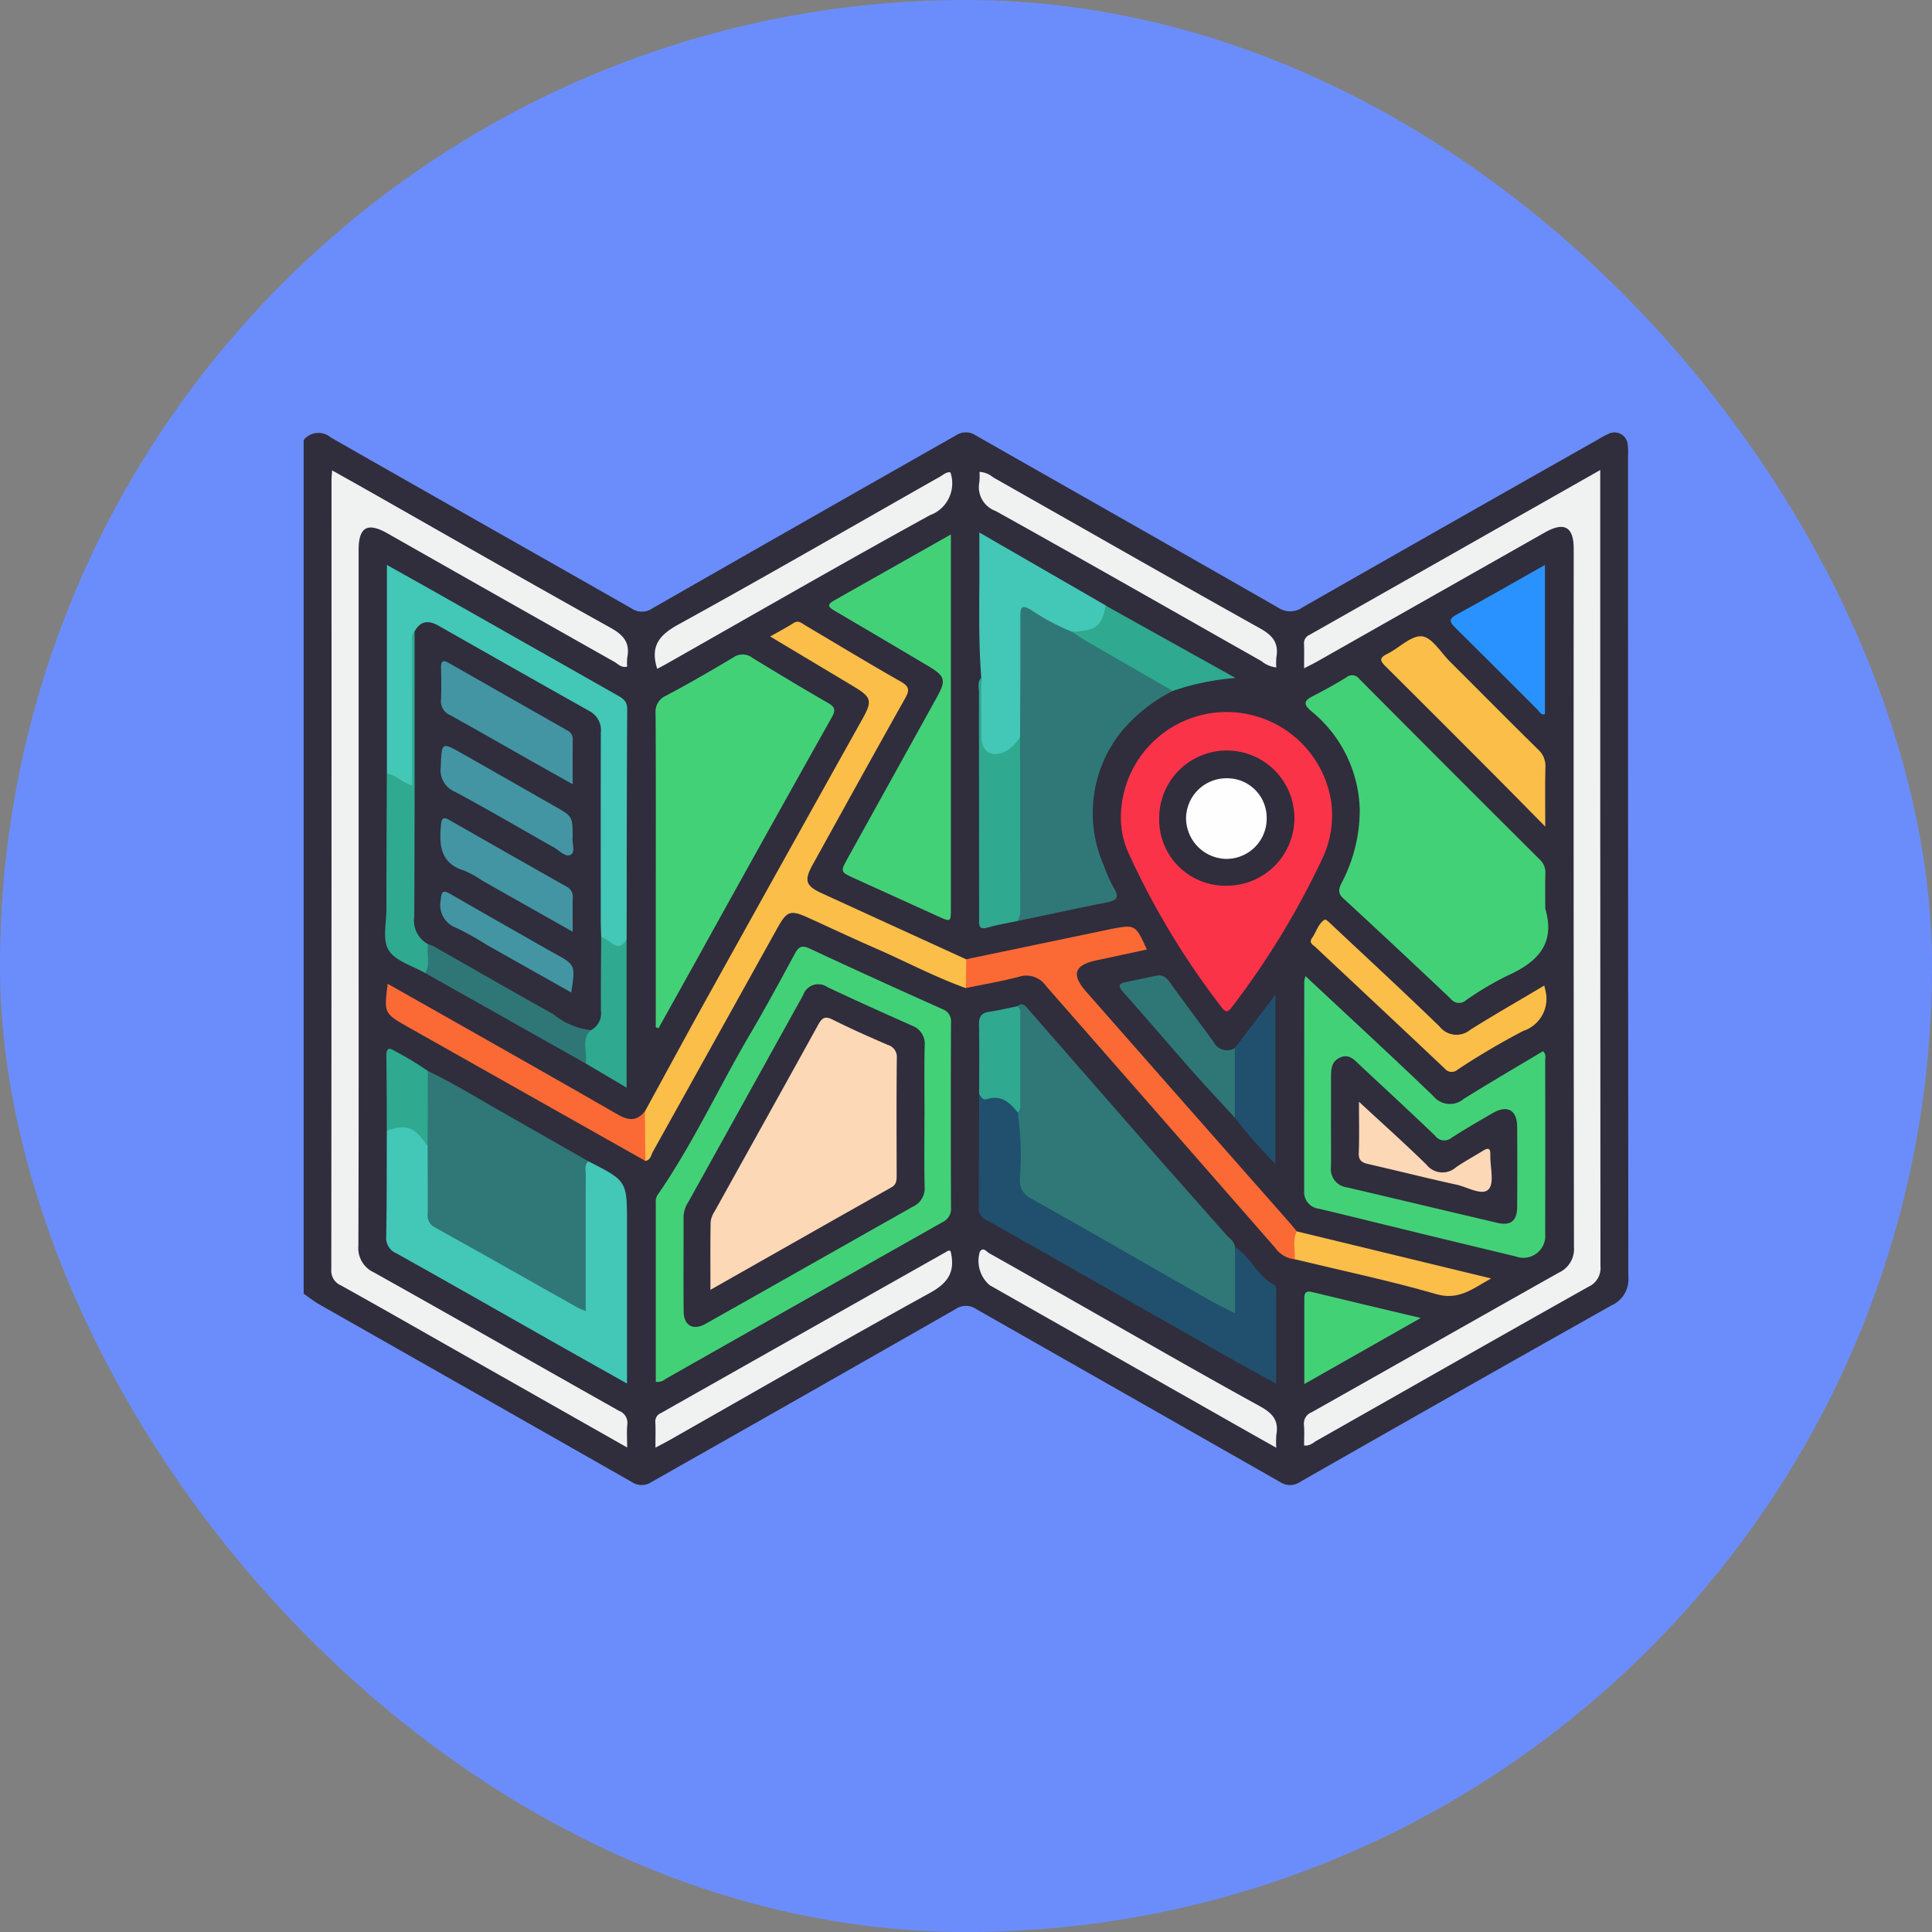 <svg xmlns="http://www.w3.org/2000/svg" xmlns:xlink="http://www.w3.org/1999/xlink" width="133" height="133" viewBox="0 0 133 133">
  <rect x="0" y="0" width="133" height="133" fill="#808080" stroke="none"/>
  <defs>
    <clipPath id="clip-path">
      <rect id="Rectángulo_38404" data-name="Rectángulo 38404" width="91.192" height="72.468" fill="none"/>
    </clipPath>
  </defs>
  <g id="Grupo_161438" data-name="Grupo 161438" transform="translate(-3920.715 9834.285)">
    <rect id="Rectángulo_37519" data-name="Rectángulo 37519" width="133" height="133" rx="66.5" transform="translate(3920.715 -9834.285)" fill="#6b8dfc"/>
    <g id="Grupo_161440" data-name="Grupo 161440" transform="translate(3941.619 -9804.52)">
      <g id="Grupo_161434" data-name="Grupo 161434" clip-path="url(#clip-path)">
        <path id="Trazado_141436" data-name="Trazado 141436" d="M0,.525A1.31,1.31,0,0,1,1.872.352c6.89,3.938,13.8,7.835,20.7,11.767a1.255,1.255,0,0,0,1.439-.008Q34.457,6.134,44.926.194A1.214,1.214,0,0,1,46.254.2c6.947,3.957,13.9,7.895,20.84,11.87a1.467,1.467,0,0,0,1.678-.029Q78.917,6.248,89.087.5a6.144,6.144,0,0,1,.781-.42.917.917,0,0,1,1.276.708,4.955,4.955,0,0,1,.026.888q0,28.225.022,56.45a1.961,1.961,0,0,1-1.144,1.965Q79.286,66.145,68.564,72.27a1.211,1.211,0,0,1-1.325,0Q56.778,66.314,46.315,60.363a1.256,1.256,0,0,0-1.438-.008q-10.451,5.972-20.926,11.9a1.208,1.208,0,0,1-1.324.024Q11.857,66.15,1.079,60.033C.7,59.818.359,59.541,0,59.293V.525" transform="translate(0 0)" fill="#302d3d"/>
        <path id="Trazado_141437" data-name="Trazado 141437" d="M166.143,52.335c.733,2.458-.578,3.711-2.626,4.627a21.3,21.3,0,0,0-2.823,1.677.718.718,0,0,1-1.063-.1q-3.677-3.485-7.4-6.917c-.365-.336-.315-.615-.132-1.008a10.778,10.778,0,0,0,1.272-5.111,9.026,9.026,0,0,0-3.293-6.724c-.534-.453-.64-.707.045-1.059.79-.406,1.569-.836,2.324-1.3a.611.611,0,0,1,.9.111q6.208,6.242,12.445,12.455a1.186,1.186,0,0,1,.356.95c-.018.8-.006,1.6-.006,2.4" transform="translate(-80.67 -19.552)" fill="#43d177"/>
        <path id="Trazado_141438" data-name="Trazado 141438" d="M24.495,72.941,12.606,66.2c-2.6-1.476-5.2-2.963-7.813-4.416a1.092,1.092,0,0,1-.665-1.094q.022-27.157.014-54.314c0-.2.023-.4.042-.7.817.46,1.559.874,2.3,1.293,5.616,3.187,11.218,6.4,16.859,9.538.9.5,1.361,1.026,1.16,2.051a3.368,3.368,0,0,0-.006.626c-.4.106-.632-.185-.892-.332q-7.815-4.41-15.618-8.844C6.612,9.231,6.01,9.58,6.009,11.155q0,11.219,0,22.438c0,8.488.012,16.976-.017,25.463A1.837,1.837,0,0,0,7.064,60.89C12.7,64.044,18.3,67.246,23.929,70.415a.889.889,0,0,1,.576.963c-.048.466-.01.94-.01,1.563" transform="translate(-2.225 -3.06)" fill="#f0f1f1"/>
        <path id="Trazado_141439" data-name="Trazado 141439" d="M169.795,5.618V6.644q0,26.883.015,53.765a1.412,1.412,0,0,1-.835,1.441c-6.248,3.509-12.471,7.061-18.705,10.593-.246.14-.462.38-.862.329,0-.467.028-.938-.008-1.4a.84.84,0,0,1,.535-.891c5.676-3.194,11.335-6.417,17.012-9.608a1.784,1.784,0,0,0,1.039-1.758q-.034-24.034-.017-48.068c0-1.521-.644-1.887-1.99-1.125q-7.814,4.426-15.626,8.856c-.275.156-.56.293-.945.493,0-.633.015-1.158-.005-1.681a.626.626,0,0,1,.384-.625c6.618-3.748,13.232-7.5,20.008-11.345" transform="translate(-80.538 -3.029)" fill="#f0f1f1"/>
        <path id="Trazado_141440" data-name="Trazado 141440" d="M52.576,58.835v-8.7c0-4.3.012-8.6-.013-12.9A1.2,1.2,0,0,1,53.3,36c1.568-.835,3.108-1.723,4.632-2.635a1.093,1.093,0,0,1,1.29.035c1.718,1.05,3.442,2.092,5.188,3.095.487.28.578.475.284,1q-4.739,8.444-9.427,16.916-1.247,2.243-2.5,4.484l-.189-.057" transform="translate(-28.336 -17.882)" fill="#43d177"/>
        <path id="Trazado_141441" data-name="Trazado 141441" d="M52.592,106.761c0-4.12,0-8.211,0-12.3a.95.95,0,0,1,.092-.51c2.457-3.533,4.244-7.452,6.418-11.147,1.067-1.812,2.067-3.664,3.067-5.513.259-.478.478-.6,1.016-.348,3.03,1.417,6.078,2.8,9.13,4.166a.886.886,0,0,1,.6.945q-.025,6.36,0,12.721a.988.988,0,0,1-.563.99q-9.555,5.4-19.1,10.814a.81.81,0,0,1-.664.185" transform="translate(-28.352 -41.409)" fill="#43d177"/>
        <path id="Trazado_141442" data-name="Trazado 141442" d="M106.454,85.555c.272-.246.472-.116.672.113q4,4.581,8,9.157c1.894,2.158,3.8,4.3,5.7,6.455.23.261.568.449.61.847a12.386,12.386,0,0,1,.169,4.225c-.014.624-.472.453-.841.273-1.2-.584-2.338-1.283-3.492-1.949-3.283-1.9-6.6-3.732-9.891-5.619a1.662,1.662,0,0,1-.989-1.617c.029-1.568.032-3.138-.065-4.707.09-2.04.019-4.081.038-6.121a3.8,3.8,0,0,1,.083-1.057" transform="translate(-57.324 -46.05)" fill="#2f7877"/>
        <path id="Trazado_141443" data-name="Trazado 141443" d="M122.051,49a7.282,7.282,0,0,1,14.474-1.089,6.971,6.971,0,0,1-.654,4.049,56.1,56.1,0,0,1-6.19,10.14c-.289.4-.47.312-.717-.032A54.005,54.005,0,0,1,122.633,51.6,5.94,5.94,0,0,1,122.051,49" transform="translate(-65.793 -22.518)" fill="#fb3349"/>
        <path id="Trazado_141444" data-name="Trazado 141444" d="M117.183,31.649a11.1,11.1,0,0,0-3.515,2.771,8.949,8.949,0,0,0-1.228,9.256,10.063,10.063,0,0,0,.684,1.534c.431.685.148.868-.5,1-2.046.406-4.085.848-6.126,1.276a1.56,1.56,0,0,1-.107-.783c.029-3.911-.032-7.823.031-11.733q-.021-4.071,0-8.143c.007-1.225.3-1.391,1.358-.823.779.42,1.531.889,2.323,1.284,2.128,1.284,4.307,2.483,6.46,3.727.258.149.655.193.624.637" transform="translate(-57.351 -13.848)" fill="#2f7877"/>
        <path id="Trazado_141445" data-name="Trazado 141445" d="M18.22,95.388c1.734.831,3.37,1.839,5.038,2.789q3.005,1.71,6.007,3.426c.142,2.1.031,4.2.058,6.305.014,1.1.037,2.193-.014,3.289-.04.855-.318,1.025-1.065.6q-4.794-2.716-9.6-5.407a1.379,1.379,0,0,1-.687-1.344c0-1.54-.007-3.081,0-4.623q-.05-1.939-.023-3.878a1.452,1.452,0,0,1,.288-1.159" transform="translate(-9.663 -51.423)" fill="#2f7877"/>
        <path id="Trazado_141446" data-name="Trazado 141446" d="M149.543,81.227c2.99,2.8,5.914,5.485,8.778,8.238a1.473,1.473,0,0,0,2.107.208c1.8-1.126,3.642-2.2,5.454-3.282.242.224.154.442.154.632q.01,5.964,0,11.927A1.509,1.509,0,0,1,164,100.515q-4.4-1.055-8.8-2.129c-1.581-.384-3.159-.782-4.743-1.153a1.151,1.151,0,0,1-1.014-1.239q0-7.209.006-14.419a2.046,2.046,0,0,1,.087-.348" transform="translate(-80.568 -43.789)" fill="#43d177"/>
        <path id="Trazado_141447" data-name="Trazado 141447" d="M50.6,62c1.434-2.622,2.854-5.252,4.305-7.864q5.329-9.592,10.68-19.171c.681-1.222.608-1.481-.586-2.2l-5.777-3.458c.613-.349,1.125-.615,1.61-.925.341-.217.554.009.8.154,2.193,1.3,4.37,2.619,6.584,3.878.6.339.61.6.294,1.16C66.369,37.374,64.269,41.187,62.159,45c-.615,1.109-.5,1.47.632,1.99q4.961,2.273,9.926,4.541a1.866,1.866,0,0,1-.026,1.981c-2.115-.754-4.1-1.815-6.149-2.71-1.544-.672-3.068-1.391-4.6-2.088-1.343-.611-1.547-.545-2.242.7q-4.266,7.674-8.541,15.344c-.134.24-.163.587-.524.654A4.573,4.573,0,0,1,50.6,62" transform="translate(-27.108 -15.256)" fill="#fbbe49"/>
        <path id="Trazado_141448" data-name="Trazado 141448" d="M86.867,15.246v2.225q0,11.753,0,23.507c0,.956,0,.956-.89.554q-2.874-1.3-5.747-2.608c-.993-.453-.985-.455-.438-1.442q3.065-5.521,6.121-11.047c.641-1.161.558-1.441-.6-2.127Q82.1,22.4,78.88,20.51c-.373-.219-.627-.395-.075-.706,2.629-1.481,5.254-2.97,8.062-4.559" transform="translate(-42.311 -8.219)" fill="#43d177"/>
        <path id="Trazado_141449" data-name="Trazado 141449" d="M15.183,104.885c0,1.541.014,3.082.006,4.622a.9.9,0,0,0,.468.946c3.283,1.825,6.549,3.678,9.822,5.52.149.084.315.141.584.259v-3.439c0-1.986-.005-3.971.005-5.956,0-.311-.117-.66.181-.919,2.657,1.355,2.657,1.355,2.657,4.263v11.037c-1.86-1.048-3.606-2.028-5.349-3.014-3.5-1.982-7-3.979-10.509-5.942a1.148,1.148,0,0,1-.719-1.161c.046-2.429.034-4.857.042-7.286A1.694,1.694,0,0,1,15,104.3a3.706,3.706,0,0,0,.184.58" transform="translate(-6.647 -55.738)" fill="#43c7b7"/>
        <path id="Trazado_141450" data-name="Trazado 141450" d="M103.515,100.118a20.922,20.922,0,0,1,.151,4.593,1.359,1.359,0,0,0,.83,1.366c4.092,2.291,8.151,4.639,12.225,6.962.534.3,1.089.569,1.76.916v-4.578c1.082.69,1.531,2.043,2.734,2.619.092.044.1.326.1.5.006,2.045,0,4.089,0,6.3-1.211-.671-2.331-1.279-3.44-1.907q-4.939-2.8-9.871-5.606c-2.237-1.27-4.47-2.547-6.717-3.8a.849.849,0,0,1-.449-.873c.014-2.58.017-5.159.024-7.738a3.641,3.641,0,0,1,1.959.325c.331.232.736.407.695.92" transform="translate(-54.361 -53.302)" fill="#20506d"/>
        <path id="Trazado_141451" data-name="Trazado 141451" d="M12.433,34.162V19.8c1.426.8,2.787,1.56,4.143,2.328q5.839,3.309,11.677,6.62c.395.223.727.4.724.979-.032,5.28-.031,10.56-.04,15.841-.159.727-.58.774-1.14.43a1.7,1.7,0,0,1-.757-.684,3.973,3.973,0,0,1-.1-1.321c0-3.938-.039-7.875.02-11.812a2.478,2.478,0,0,0-1.447-2.549c-3.157-1.689-6.237-3.52-9.365-5.264-.6-.332-1.162-.516-1.585.245a2.145,2.145,0,0,0-.127,1.044q-.006,4.073,0,8.146a3.978,3.978,0,0,1-.052.882c-.082.36-.3.5-.651.361a2.645,2.645,0,0,1-1.293-.887" transform="translate(-6.703 -10.675)" fill="#43c7b7"/>
        <path id="Trazado_141452" data-name="Trazado 141452" d="M98.9,78.053q.013-.99.026-1.981l9.549-1.991c.145-.03.289-.065.434-.092,1.662-.313,1.662-.313,2.453,1.413-1.167.251-2.316.5-3.465.745-1.532.326-1.755.973-.711,2.16q6.958,7.915,13.929,15.819c.2.222.381.452.571.678a2.7,2.7,0,0,1-.152,1.921,1.87,1.87,0,0,1-1.326-.774q-7.9-9.037-15.812-18.067a1.634,1.634,0,0,0-1.859-.6c-1.2.311-2.423.521-3.637.773" transform="translate(-53.315 -39.802)" fill="#fb6a35"/>
        <path id="Trazado_141453" data-name="Trazado 141453" d="M107.269,21.788a15.049,15.049,0,0,1-2.807-1.5c-.582-.34-.74-.253-.737.425.014,2.783-.009,5.567-.018,8.351a1.615,1.615,0,0,1-1.041,1.216c-1.179.409-1.726.052-1.7-1.173a39.475,39.475,0,0,1,.07-4.145c-.23-2.945-.1-5.895-.132-8.842,0-.316,0-.632,0-1.159l8.7,5.02c.324,1.371-.78,2.227-2.327,1.8" transform="translate(-54.39 -8.068)" fill="#43c7b7"/>
        <path id="Trazado_141454" data-name="Trazado 141454" d="M172.238,43.557c-1.364-1.381-2.545-2.585-3.734-3.778q-3.613-3.626-7.242-7.237c-.386-.382-.488-.587.089-.87.822-.4,1.642-1.284,2.394-1.214.69.064,1.3,1.108,1.927,1.734,2.018,2.011,4.021,4.038,6.051,6.036a1.531,1.531,0,0,1,.527,1.236c-.035,1.272-.012,2.547-.012,4.093" transform="translate(-86.765 -16.418)" fill="#fbbe49"/>
        <path id="Trazado_141455" data-name="Trazado 141455" d="M121.256,135.7c-.925-.522-1.717-.966-2.507-1.415q-8.611-4.885-17.22-9.773a2.208,2.208,0,0,1-.682-2.3c.236-.373.475.006.651.1,2.145,1.2,4.275,2.421,6.411,3.633,4.067,2.308,8.118,4.645,12.217,6.895.867.476,1.317.973,1.137,1.963a6.015,6.015,0,0,0-.006.889" transform="translate(-54.302 -65.802)" fill="#f0f1f1"/>
        <path id="Trazado_141456" data-name="Trazado 141456" d="M121.322,19.361a1.881,1.881,0,0,1-1.014-.43C114.206,15.48,108.123,12,102,8.591a1.743,1.743,0,0,1-1.115-2,4.532,4.532,0,0,0,.006-.691,1.594,1.594,0,0,1,.943.378c6.125,3.47,12.233,6.969,18.38,10.4.872.487,1.284,1.008,1.117,1.981a4.3,4.3,0,0,0-.006.7" transform="translate(-54.367 -3.181)" fill="#f0f1f1"/>
        <path id="Trazado_141457" data-name="Trazado 141457" d="M52.609,19.493c-.5-1.562.137-2.328,1.451-3.051C60.1,13.116,66.073,9.664,72.074,6.263c.222-.125.422-.334.715-.3a1.489,1.489,0,0,1,.055.173A2.333,2.333,0,0,1,71.38,8.915c-6.093,3.348-12.117,6.822-18.166,10.251-.2.113-.405.218-.606.326" transform="translate(-28.269 -3.213)" fill="#f0f1f1"/>
        <path id="Trazado_141458" data-name="Trazado 141458" d="M72.845,122.234c.02.083.037.139.048.2.251,1.3-.263,2.025-1.462,2.686-6.012,3.313-11.959,6.746-17.929,10.135-.277.157-.561.3-.97.516,0-.663.019-1.212-.007-1.758a.612.612,0,0,1,.383-.619Q62.8,127.8,72.7,122.21c.02-.012.057.008.15.024" transform="translate(-28.316 -65.881)" fill="#f0f1f1"/>
        <path id="Trazado_141459" data-name="Trazado 141459" d="M30.109,91.146q.019,1.7.038,3.408l-16.322-9.21-.078-.043c-1.593-.917-1.593-.917-1.344-2.944,1.468.83,2.9,1.64,4.338,2.453,3.837,2.177,7.681,4.344,11.5,6.546.725.418,1.312.479,1.863-.211" transform="translate(-6.621 -44.398)" fill="#fb6a35"/>
        <path id="Trazado_141460" data-name="Trazado 141460" d="M166.489,77.3c.039.171.053.226.064.282a2.33,2.33,0,0,1-1.517,2.848,50.469,50.469,0,0,0-4.508,2.659.619.619,0,0,1-.9-.077c-2.946-2.79-5.914-5.558-8.871-8.337-.175-.165-.5-.3-.258-.639.3-.424.419-.99.883-1.272.077-.047.406.289.6.47,2.44,2.291,4.9,4.564,7.3,6.891a1.481,1.481,0,0,0,2.111.225c1.649-1.036,3.341-2,5.1-3.049" transform="translate(-81.084 -39.223)" fill="#fbbe49"/>
        <path id="Trazado_141461" data-name="Trazado 141461" d="M177.81,19.791V30.062c-.277.1-.362-.153-.49-.28-1.891-1.88-3.765-3.775-5.665-5.645-.4-.4-.522-.607.084-.935,2-1.085,3.965-2.222,6.072-3.411" transform="translate(-92.357 -10.669)" fill="#2a92fe"/>
        <path id="Trazado_141462" data-name="Trazado 141462" d="M100.986,36.665q.007,2,.013,4c0,1.159.76,1.568,1.805.984a3.849,3.849,0,0,0,.856-.883q.006,5.894.013,11.787a1.383,1.383,0,0,1-.187.848c-.692.149-1.393.265-2.073.458-.473.134-.593-.038-.571-.459.007-.147,0-.3,0-.444q-.008-7.636-.01-15.272c0-.341-.127-.714.152-1.019" transform="translate(-54.343 -19.766)" fill="#2fa98f"/>
        <path id="Trazado_141463" data-name="Trazado 141463" d="M12.292,39.512c.621.1,1.048.625,1.746.818V36.315c0-1.916,0-3.832,0-5.749,0-.285-.087-.6.156-.84a1.278,1.278,0,0,1,.29,1.078c-.014,4.954.031,9.908-.045,14.862-.021,1.331.066,2.668.052,4-.008.674.489,1.053.766,1.562a3.129,3.129,0,0,1,.094,1.375c-.029.271-.025.6-.43.639-.866-.5-2.043-.817-2.508-1.57-.441-.712-.154-1.886-.154-2.858,0-3.1.018-6.2.029-9.3" transform="translate(-6.562 -16.025)" fill="#2fa98f"/>
        <path id="Trazado_141464" data-name="Trazado 141464" d="M129.812,90.9c-1-1.09-2.008-2.166-2.985-3.272-1.567-1.774-3.1-3.579-4.675-5.346-.382-.428-.377-.616.2-.73.694-.137,1.385-.291,2.079-.432.451-.091.7.171.94.509.986,1.367,2,2.711,2.992,4.075a1.029,1.029,0,0,0,1.451.4.843.843,0,0,1,.26.635q.068,1.76,0,3.521a.84.84,0,0,1-.26.635" transform="translate(-65.709 -43.72)" fill="#2f7776"/>
        <path id="Trazado_141465" data-name="Trazado 141465" d="M149.453,134.695c0-2.077,0-3.994,0-5.911,0-.389.124-.522.535-.422,2.407.587,4.82,1.154,7.48,1.786l-8.012,4.547" transform="translate(-80.568 -69.182)" fill="#43d176"/>
        <path id="Trazado_141466" data-name="Trazado 141466" d="M114.727,27.66c1.656-.046,2.081-.375,2.327-1.8L126,30.848a17.181,17.181,0,0,0-4.322.892q-2.925-1.686-5.849-3.376c-.377-.219-.737-.469-1.1-.7" transform="translate(-61.849 -13.939)" fill="#2fa98f"/>
        <path id="Trazado_141467" data-name="Trazado 141467" d="M147.978,121.256c.07-.638-.178-1.3.152-1.92l13.376,3.242c-1.283.711-2.218,1.53-3.79,1.075-3.208-.929-6.488-1.612-9.738-2.4" transform="translate(-79.761 -64.333)" fill="#fbbe49"/>
        <path id="Trazado_141468" data-name="Trazado 141468" d="M139.08,92.449q0-2.4,0-4.791l2.794-3.679v11.66a34.317,34.317,0,0,1-2.794-3.189" transform="translate(-74.977 -45.273)" fill="#20506d"/>
        <path id="Trazado_141469" data-name="Trazado 141469" d="M18.147,78.333c.388-.631.075-1.332.2-1.989.4-.222.674.069.973.233,3.011,1.659,5.971,3.409,8.975,5.081.43.239.993.219,1.3.678-.282.713.05,1.537-.406,2.217L18.147,78.333" transform="translate(-9.783 -41.113)" fill="#2f7776"/>
        <path id="Trazado_141470" data-name="Trazado 141470" d="M42.076,84.047c.15-.76-.354-1.623.365-2.292.764-1.609.311-3.324.435-4.989.036-.49-.117-1.018.27-1.444a4.866,4.866,0,0,1,.662.4c.472.394.816.292,1.09-.221V85.716l-2.823-1.668" transform="translate(-22.665 -40.606)" fill="#2fa98f"/>
        <path id="Trazado_141471" data-name="Trazado 141471" d="M103.53,93.022c-.534-.687-1.138-1.221-2.1-.92-.32.1-.4-.163-.554-.325,0-1.6.019-3.2-.011-4.805-.011-.554.179-.808.729-.885.643-.089,1.275-.248,1.912-.376a.6.6,0,0,1,.2.556q0,3.142,0,6.283a.5.5,0,0,1-.173.473" transform="translate(-54.376 -46.206)" fill="#2fa98f"/>
        <path id="Trazado_141472" data-name="Trazado 141472" d="M15.193,98.787c-.89-1.337-1.456-1.552-2.812-1.071-.009-1.711-.005-3.423-.034-5.134-.009-.555.18-.615.6-.346a21.051,21.051,0,0,1,2.262,1.369l-.021,5.182" transform="translate(-6.656 -49.641)" fill="#2fa98f"/>
        <path id="Trazado_141473" data-name="Trazado 141473" d="M73.319,91.576c0,1.6-.022,3.2.011,4.8a1.376,1.376,0,0,1-.777,1.365c-4.773,2.691-9.536,5.4-14.311,8.087-.845.476-1.492.109-1.5-.847-.023-2.194,0-4.388-.005-6.583a1.984,1.984,0,0,1,.344-.99q3.948-7.107,7.889-14.219a1.1,1.1,0,0,1,1.674-.543c1.926.912,3.872,1.783,5.818,2.651a1.319,1.319,0,0,1,.871,1.383c-.033,1.63-.011,3.262-.011,4.893" transform="translate(-30.583 -44.455)" fill="#302d3d"/>
        <path id="Trazado_141474" data-name="Trazado 141474" d="M132.416,56.818a4.555,4.555,0,0,1-4.636-4.678,4.654,4.654,0,1,1,4.636,4.678" transform="translate(-68.885 -25.61)" fill="#302d3d"/>
        <path id="Trazado_141475" data-name="Trazado 141475" d="M153.439,97.6c0-.979.005-1.959,0-2.938,0-.583.015-1.151.669-1.413.594-.237.937.18,1.3.523,1.734,1.621,3.48,3.228,5.192,4.872a.786.786,0,0,0,1.148.141c.922-.593,1.873-1.144,2.822-1.692,1.012-.586,1.678-.212,1.685.952q.018,2.76,0,5.52c-.007.948-.449,1.3-1.367,1.081-3.457-.809-6.91-1.633-10.367-2.443a1.263,1.263,0,0,1-1.085-1.4c.015-1.068,0-2.137,0-3.206" transform="translate(-82.716 -50.231)" fill="#302d3d"/>
        <path id="Trazado_141476" data-name="Trazado 141476" d="M29.386,50c-.008,1.707-.03,3.413-.016,5.12a1.285,1.285,0,0,1-.689,1.313,4.842,4.842,0,0,1-2.562-1.084c-2.761-1.533-5.494-3.115-8.24-4.675a2.921,2.921,0,0,0-.409-.159,1.855,1.855,0,0,1-.952-1.907c.037-6.541.023-13.082.024-19.623.4-.729.949-.786,1.635-.4q5.207,2.962,10.427,5.9a1.478,1.478,0,0,1,.759,1.474c-.012,4.324-.007,8.648-.005,12.971,0,.355.019.71.029,1.065" transform="translate(-8.905 -15.282)" fill="#302d3d"/>
        <path id="Trazado_141477" data-name="Trazado 141477" d="M60.753,106.158c0-1.68-.013-3.183.013-4.685a1.725,1.725,0,0,1,.284-.732c2.369-4.271,4.75-8.534,7.108-12.81.257-.466.45-.658,1.006-.377,1.24.625,2.515,1.185,3.789,1.739a.856.856,0,0,1,.63.909c-.029,2.7-.015,5.4-.011,8.093,0,.336-.012.612-.372.814-4.1,2.308-8.186,4.632-12.448,7.048" transform="translate(-32.75 -47.129)" fill="#fdd8b6"/>
        <path id="Trazado_141478" data-name="Trazado 141478" d="M137.349,54.4a2.772,2.772,0,0,1-2.8,2.817,2.82,2.82,0,0,1-2.751-2.8,2.777,2.777,0,0,1,2.776-2.75,2.717,2.717,0,0,1,2.774,2.729" transform="translate(-71.053 -27.855)" fill="#fefefe"/>
        <path id="Trazado_141479" data-name="Trazado 141479" d="M157.613,99.984c1.639,1.519,3.173,2.889,4.643,4.325a1.4,1.4,0,0,0,2.035.183c.607-.418,1.261-.768,1.888-1.156.333-.206.489-.134.473.265,0,.029,0,.059,0,.089-.011.8.286,1.879-.117,2.315-.438.475-1.447-.147-2.2-.312-2.046-.449-4.079-.963-6.122-1.431-.436-.1-.635-.268-.617-.76.041-1.111.013-2.225.013-3.518" transform="translate(-84.961 -53.901)" fill="#fcd8b6"/>
        <path id="Trazado_141480" data-name="Trazado 141480" d="M29.572,42.648c-1.032-.581-1.952-1.1-2.87-1.615-1.856-1.05-3.7-2.112-5.569-3.146a1.031,1.031,0,0,1-.627-1.055c.036-.739.021-1.482.006-2.223-.009-.425.12-.547.511-.324q4.089,2.333,8.183,4.659a.654.654,0,0,1,.372.642c-.015.971-.006,1.941-.006,3.062" transform="translate(-11.053 -18.424)" fill="#4395a3"/>
        <path id="Trazado_141481" data-name="Trazado 141481" d="M29.556,53.15c-.069.358.218.97-.131,1.177s-.774-.282-1.15-.494c-2.266-1.277-4.508-2.6-6.8-3.826a1.613,1.613,0,0,1-1-1.722c.073-1.726.026-1.737,1.531-.888,2.111,1.191,4.213,2.4,6.322,3.6,1.225.7,1.227.691,1.227,2.157" transform="translate(-11.037 -25.254)" fill="#4395a3"/>
        <path id="Trazado_141482" data-name="Trazado 141482" d="M29.526,65.448,23.3,61.926a6.716,6.716,0,0,0-1.24-.686c-1.66-.508-1.727-1.761-1.6-3.161.047-.512.215-.533.607-.308q4.007,2.294,8.028,4.565a.772.772,0,0,1,.436.786c-.017.709-.005,1.42-.005,2.328" transform="translate(-11.007 -31.07)" fill="#4395a3"/>
        <path id="Trazado_141483" data-name="Trazado 141483" d="M29.442,75.543c-1.948-1.1-3.872-2.181-5.794-3.266a21.56,21.56,0,0,0-2.086-1.169,1.675,1.675,0,0,1-1.1-1.939c.053-.657.2-.674.707-.381,2.071,1.2,4.155,2.378,6.234,3.564.283.161.565.322.85.479,1.484.815,1.485.815,1.191,2.712" transform="translate(-11.024 -36.986)" fill="#4395a3"/>
      </g>
    </g>
  </g>
</svg>
